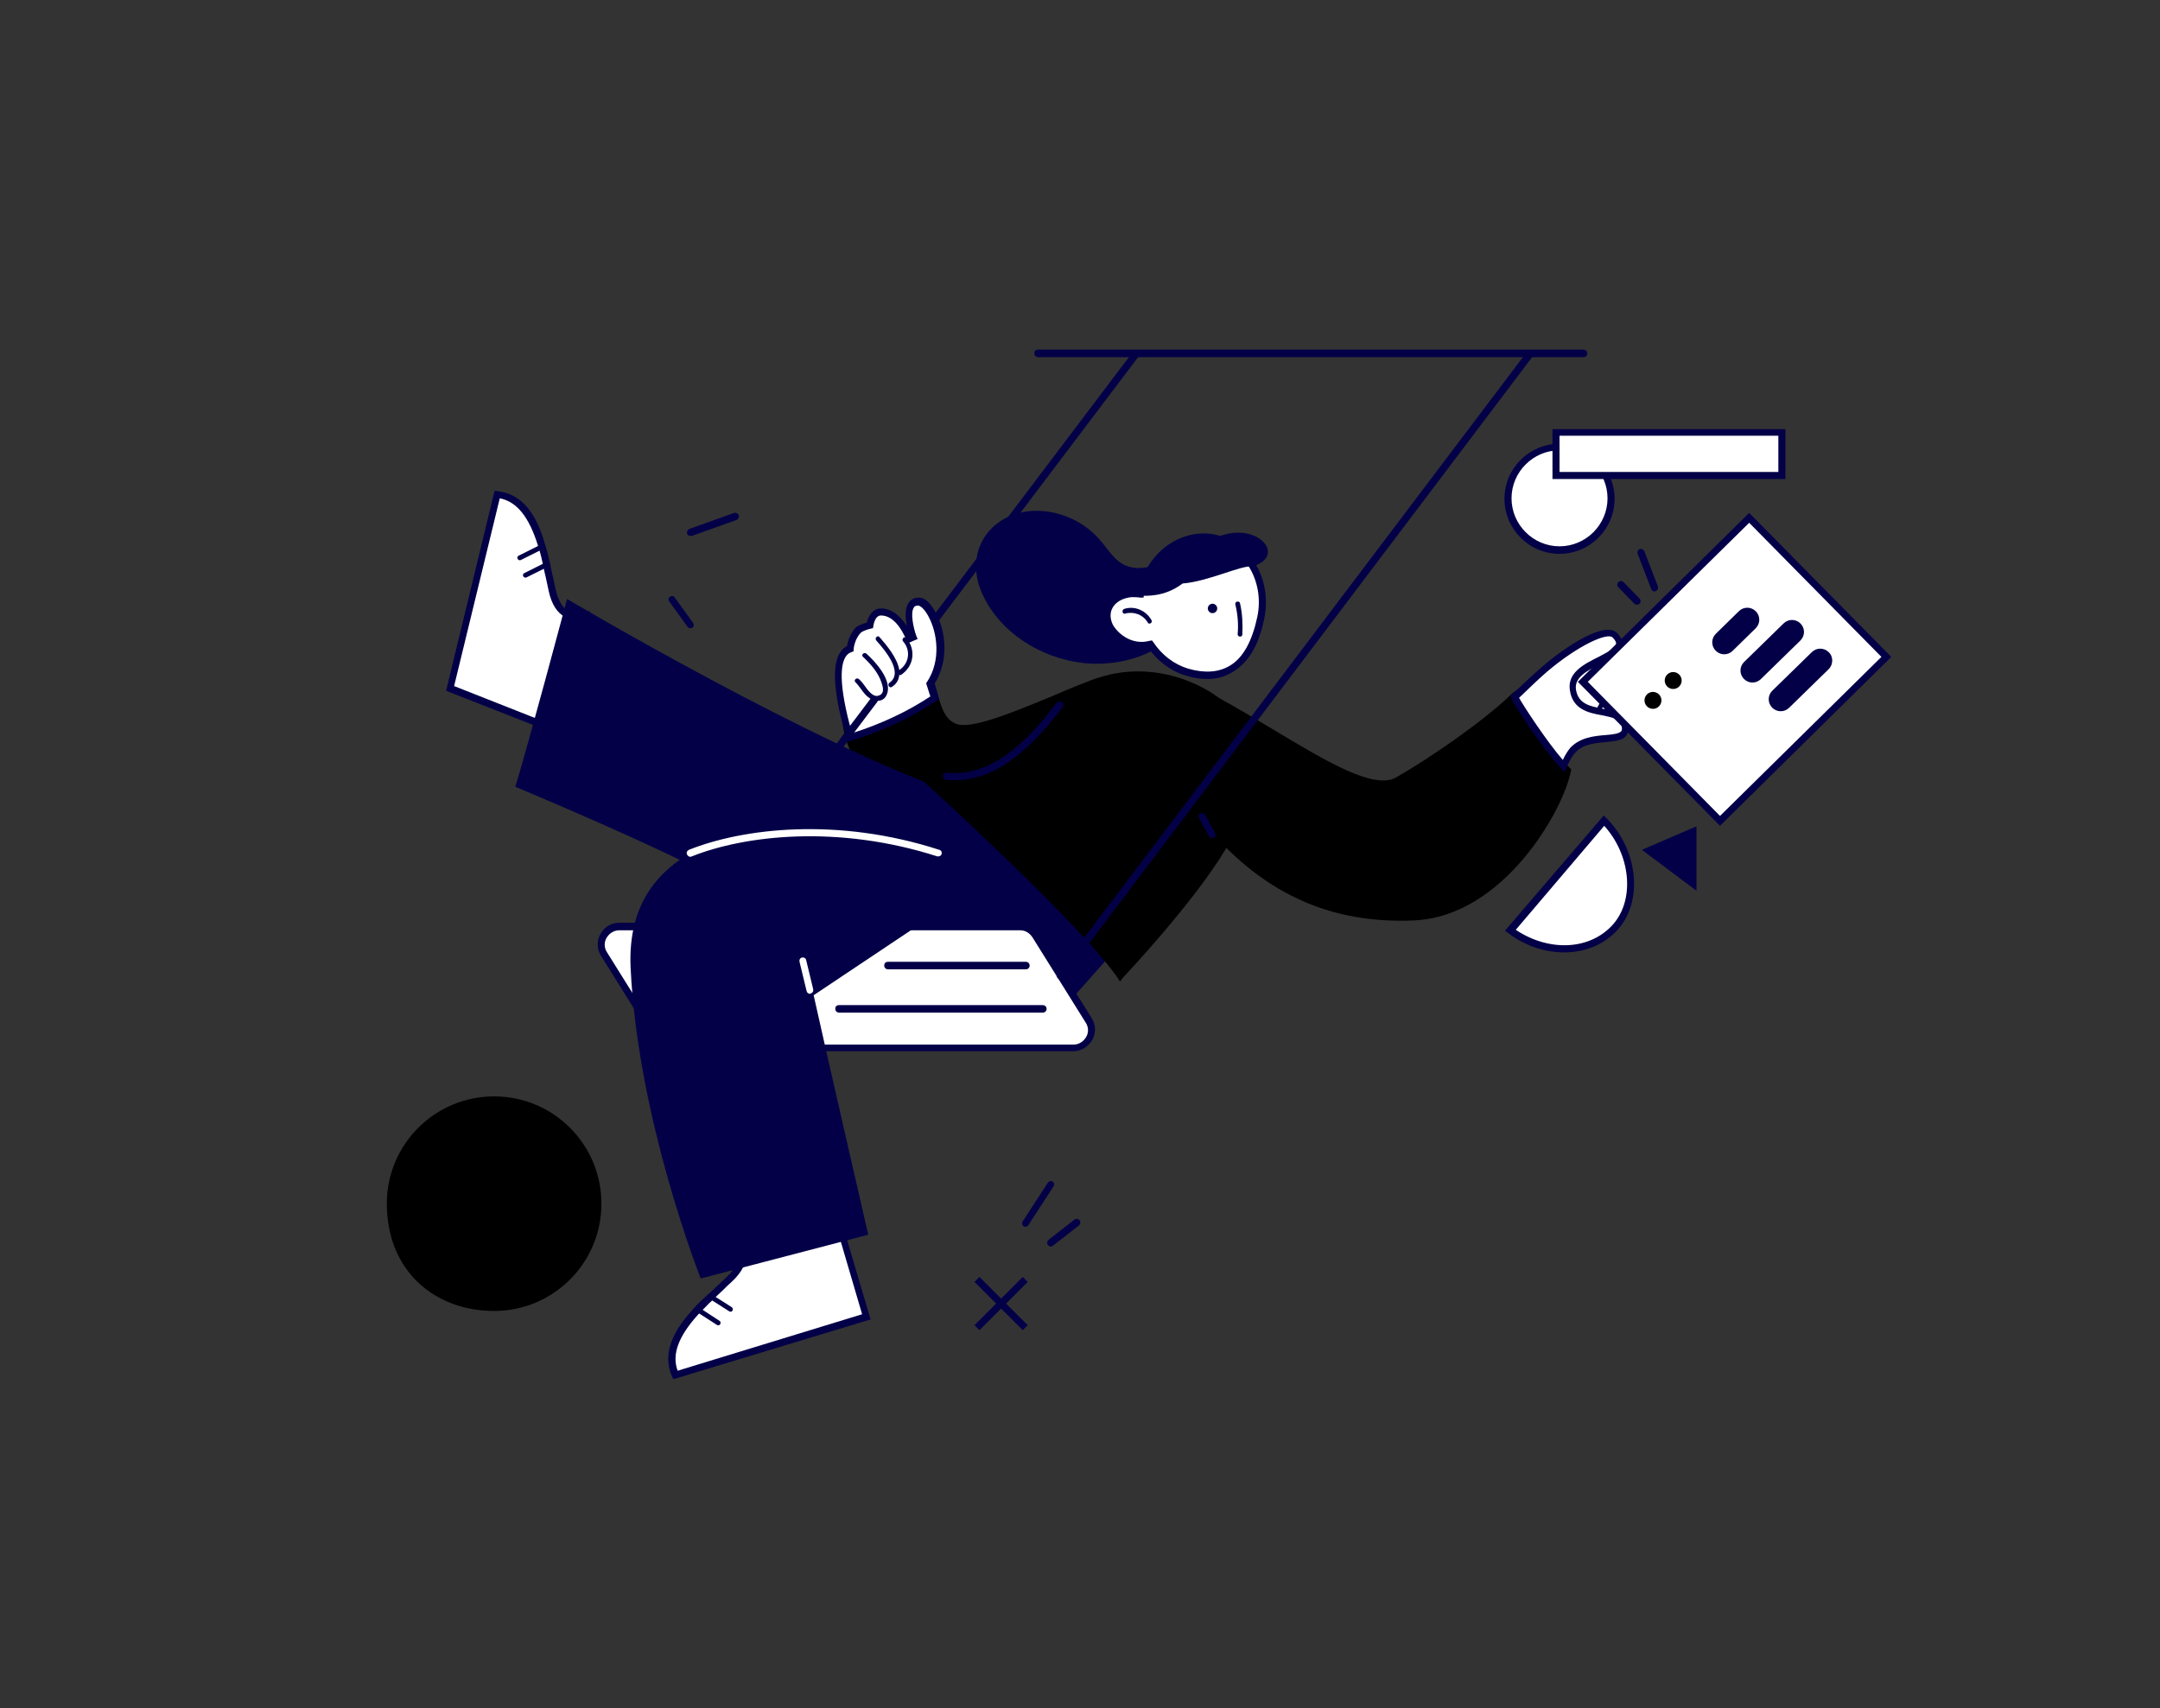 <?xml version="1.0" encoding="UTF-8"?>
<!-- Generator: Adobe Illustrator 21.0.2, SVG Export Plug-In . SVG Version: 6.00 Build 0)  -->
<svg version="1.1" id="Слой_1" xmlns="http://www.w3.org/2000/svg" xmlns:xlink="http://www.w3.org/1999/xlink" x="0px" y="0px" viewBox="0 0 459 363" style="enable-background:new 0 0 459 363;" xml:space="preserve">
<rect x="0" y="0" width="459" height="363" fill="#333333" stroke="none"/>
<style type="text/css">
	.st0{fill:hsl(28deg 79% 55%);}
	.st1{fill:#030047;}
	.st2{fill:#FFFFFF;}
	.st3{fill:#FF3E6C;}
</style>
<g id="_x34_">
	<g id="Bottom_29_">
		<g>
			<path class="st0" d="M233.8,144.7c-8.3,2.6-26,11.9-31,9.8c-3.1-1.4-3.7-4.9-4.9-8.9c-4.8,4.5-11.3,7.1-18,9     c2,12.8,20.4,25.4,20.4,25.4S242.1,142.1,233.8,144.7z"/>
			<path class="st0" d="M200.4,180.9l-0.5-0.3c-0.8-0.5-18.6-12.9-20.7-25.9l-0.1-0.7l0.6-0.2c8-2.2,13.6-5,17.7-8.8l0.9-0.8     l0.3,1.2c0.2,0.5,0.3,1.1,0.5,1.6c0.9,3.2,1.6,5.8,4,6.8c3.2,1.4,12.8-2.7,20.6-5.9c3.7-1.6,7.3-3.1,9.9-3.9     c1-0.3,1.6-0.2,1.9,0.4c0.5,0.8,1.2,2.1-16.8,19.5c-8.7,8.4-17.7,16.6-17.8,16.7L200.4,180.9z M180.8,155.1     c2.2,11,16.6,21.9,19.5,23.9c15.5-14,31.8-29.9,33.7-33.6c-2.5,0.8-6,2.3-9.7,3.8c-8.9,3.7-18,7.5-21.7,5.9     c-3-1.3-3.9-4.5-4.9-7.8c0-0.1-0.1-0.3-0.1-0.4C193.5,150.4,188.1,153,180.8,155.1z"/>
		</g>
		<g id="Swing_part_6_">
			<path class="st1" d="M136,215.4c-0.2,0-0.3,0-0.5-0.2c-0.3-0.3-0.4-0.7-0.1-1.1L240.8,74.7c0.2-0.3,0.7-0.4,1.1-0.1     c0.3,0.3,0.4,0.7,0.1,1.1L136.6,215.1C136.5,215.3,136.2,215.4,136,215.4z"/>
		</g>
		<g id="Leg_2_35_">
			<g>
				<path class="st2" d="M124.4,130.9l-4.5,25l-24.3-9.6l10-41.3c5.2,0.6,7.8,5.4,9.4,10.7c0.1,0.3,0.2,0.6,0.3,1      c0.3,0.9,0.5,1.8,0.7,2.8c0.1,0.3,0.2,0.7,0.2,1c0.4,1.8,0.8,3.5,1.1,5C119.1,132.8,124.4,130.9,124.4,130.9z"/>
				<path class="st1" d="M120.5,156.9l-25.7-10.1l10.3-42.5l0.7,0.1c6.2,0.7,8.7,6.7,10,11.2c0.1,0.3,0.2,0.7,0.3,1      c0.3,1,0.5,1.9,0.7,2.8c0.1,0.3,0.2,0.7,0.2,1c0.2,0.7,0.3,1.5,0.5,2.2c0.2,1,0.4,1.9,0.6,2.8c0.6,2.4,1.5,3.9,2.9,4.6      c1.6,0.8,3.1,0.3,3.1,0.3l1.2-0.5L120.5,156.9z M96.5,145.8l22.8,9l4.1-23c-0.8,0.1-2,0-3.2-0.6c-1.8-0.9-3-2.8-3.6-5.6      c-0.2-0.9-0.4-1.8-0.6-2.8c-0.2-0.7-0.3-1.4-0.5-2.2c-0.1-0.3-0.1-0.7-0.2-1c-0.2-0.9-0.4-1.8-0.7-2.8c-0.1-0.3-0.2-0.6-0.3-0.9      c-1.9-6.1-4.5-9.3-8.1-10L96.5,145.8z"/>
			</g>
			<g>
				<path class="st1" d="M204,168.9c-29.8-9.8-83.5-41.6-83.5-41.6s-8.5,31.9-11,39.9c0,0,32.5,13.5,45.5,21c0,0,60.5-4,59.3-12      S204,168.9,204,168.9z"/>
			</g>
			<g>
				<path class="st1" d="M116.3,120.5l-4.4,2.2c-0.6,0.3-1.1-0.6-0.5-0.9l4.6-2.3C116.1,119.8,116.2,120.1,116.3,120.5z"/>
			</g>
			<g>
				<path class="st1" d="M115.3,116.7l-4.6,2.3c-0.6,0.3-1.1-0.6-0.5-0.9l4.8-2.4C115.2,116,115.2,116.4,115.3,116.7z"/>
			</g>
		</g>
		<g id="Body_2_6_">
			<polygon class="st1" points="226.3,213.9 177.3,217.7 204.6,172.7 241.4,196.9    "/>
		</g>
		<g id="Sit_12_">
			<g>
				<path class="st2" d="M228.1,222.7h-85.2c-1.3,0-2.6-0.7-3.3-1.8l-11.3-18.1c-1.6-2.6,0.2-5.9,3.3-5.9h85.2      c1.3,0,2.6,0.7,3.3,1.8l11.3,18.1C233,219.4,231.1,222.7,228.1,222.7z"/>
				<path class="st1" d="M228.1,223.4h-85.2c-1.6,0-3-0.8-3.9-2.2l-11.3-18.1c-0.9-1.4-0.9-3.2-0.1-4.6c0.8-1.5,2.3-2.4,4-2.4h85.2      c1.6,0,3,0.8,3.9,2.2l11.3,18.1c0.9,1.4,0.9,3.2,0.1,4.6S229.8,223.4,228.1,223.4z M131.6,197.7c-1.1,0-2.1,0.6-2.7,1.6      c-0.6,1-0.5,2.2,0.1,3.1l11.3,18.1c0.6,0.9,1.5,1.5,2.6,1.5h85.2c1.1,0,2.1-0.6,2.7-1.6c0.6-1,0.5-2.2-0.1-3.1l-11.3-18.1      c-0.6-0.9-1.5-1.5-2.6-1.5H131.6z"/>
			</g>
			<g>
				<path class="st1" d="M221.6,215.2h-43.3c-0.4,0-0.8-0.3-0.8-0.8s0.3-0.8,0.8-0.8h43.3c0.4,0,0.8,0.3,0.8,0.8      S222,215.2,221.6,215.2z"/>
			</g>
			<g>
				<path class="st1" d="M218,206h-29.3c-0.4,0-0.8-0.3-0.8-0.8s0.3-0.8,0.8-0.8H218c0.4,0,0.8,0.3,0.8,0.8S218.4,206,218,206z"/>
			</g>
		</g>
		<g id="Leg_42_">
			<g>
				<path class="st2" d="M156.2,262.9l21.1-6.3l6.8,23.2l-40.6,12.4c-2.1-4.8,0.7-9.4,4.4-13.5c0.2-0.2,0.5-0.5,0.7-0.7      c0.7-0.7,1.3-1.4,2-2c0.2-0.2,0.5-0.5,0.7-0.7c1.3-1.2,2.6-2.4,3.7-3.5C160.6,266.5,156.2,262.9,156.2,262.9z"/>
				<path class="st1" d="M143.1,293.1l-0.3-0.6c-2.5-5.7,1.4-10.9,4.5-14.3c0.2-0.3,0.5-0.5,0.7-0.8c0.7-0.7,1.4-1.4,2.1-2      c0.2-0.2,0.5-0.5,0.8-0.7c0.5-0.5,1.1-1,1.6-1.5c0.7-0.7,1.4-1.3,2.1-2c1.7-1.7,2.6-3.3,2.5-4.8c-0.1-1.8-1.3-2.8-1.4-2.9      l-1.1-0.9l23.1-6.9l7.3,24.7L143.1,293.1z M157.6,263.3c0.5,0.7,1,1.7,1,3c0.1,2-0.9,4-3,6c-0.7,0.6-1.4,1.3-2.1,2      c-0.5,0.5-1.1,1-1.6,1.5c-0.3,0.2-0.5,0.5-0.7,0.7c-0.7,0.6-1.3,1.3-2,2c-0.2,0.2-0.5,0.5-0.7,0.7c-4.3,4.7-5.8,8.6-4.5,12.1      l39.2-12l-6.4-21.8L157.6,263.3z"/>
			</g>
			<g>
				<path class="st1" d="M151.4,275.2l4.1,2.6c0.5,0.4,0.1,1.2-0.5,0.9l-4.4-2.8C150.9,275.7,151.1,275.4,151.4,275.2z"/>
			</g>
			<g>
				<path class="st1" d="M148.6,277.9l4.3,2.8c0.5,0.3,0.1,1.2-0.5,0.9l-4.5-2.9C148.1,278.4,148.4,278.2,148.6,277.9z"/>
			</g>
			<g>
				<path class="st1" d="M205.3,177c-4.8-1.9-10-2.9-15-4.3c-30.3,1.3-57.5,5.7-56.3,32.9c1.5,32.3,14.9,66.1,14.9,66.1l35.6-9.3      c0,0-9.4-40.9-11.6-50.9l25.6-17.1L205.3,177z"/>
			</g>
			<g>
				<path class="st2" d="M172.1,211.2c-0.3,0-0.6-0.2-0.7-0.6l-1.5-6.2c-0.1-0.4,0.1-0.8,0.5-0.9c0.4-0.1,0.8,0.1,0.9,0.5l1.5,6.2      c0.1,0.4-0.1,0.8-0.5,0.9C172.2,211.2,172.2,211.2,172.1,211.2z"/>
			</g>
			<g>
				<path class="st2" d="M199.4,182c-0.1,0-0.2,0-0.2,0c-21.2-6.8-40.9-4.5-52.2,0c-0.4,0.2-0.8,0-1-0.4s0-0.8,0.4-1      c11.5-4.6,31.6-7,53.2,0c0.4,0.1,0.6,0.5,0.5,0.9C200,181.8,199.7,182,199.4,182z"/>
			</g>
		</g>
		<g id="Palm_15_">
			<g>
				<path class="st2" d="M195.3,127.8c-3.8,0-1.1,7.4-1.1,7.4s-0.3,0.1-0.8,0.3c-1.1-2.4-3.2-5.5-6.1-5.6c-2,0-2.3,2.8-2.3,2.8      s-1.9,0.5-2.5,1.1c-1.5,1.5-1.7,3.9-1.7,3.9c-2.8,1-3.5,5.9-0.9,16.1c0.2,0.9,0.6,1.8,0.9,2.8c6.4-2,12.4-4.7,17.9-8.4      c-0.3-1-0.6-2-0.9-3.1C202.7,137.8,198.1,127.8,195.3,127.8z"/>
				<path class="st1" d="M180.4,157.6l-0.3-0.6c-0.4-1-0.7-1.9-1-2.9c-2.5-9.7-2.2-15.2,0.9-16.8c0.1-0.8,0.6-2.6,1.8-3.9      c0.5-0.5,1.7-0.9,2.4-1.1c0.3-1.3,1.2-3,3-3c2,0,3.9,1.3,5.5,3.7c-0.3-1.6-0.5-3.7,0.4-4.9c0.3-0.5,1-1.1,2.2-1.1      c1.2,0,2.4,1.1,3.5,3.1c2.2,4,2.9,10.2-0.2,15.2c0.2,0.5,0.3,1.1,0.5,1.6c0.1,0.4,0.2,0.8,0.3,1.2l0.2,0.5l-0.5,0.3      c-5.5,3.6-11.6,6.5-18.1,8.5L180.4,157.6z M187.2,130.8c-1.3,0-1.6,2.1-1.6,2.2l-0.1,0.5l-0.5,0.1c-0.8,0.2-1.9,0.6-2.1,0.9      c-1.3,1.3-1.5,3.4-1.5,3.4l0,0.5l-0.5,0.2c-2.6,0.9-2.7,6.3-0.4,15.2c0.2,0.6,0.4,1.3,0.6,2c6-1.9,11.6-4.5,16.6-7.8      c-0.1-0.2-0.1-0.4-0.2-0.6c-0.2-0.6-0.4-1.3-0.6-1.9l-0.1-0.3l0.2-0.3c3-4.5,2.2-10.4,0.3-13.9c-0.9-1.7-1.8-2.3-2.2-2.3      c-0.6,0-0.8,0.2-0.9,0.4c-0.8,1.1-0.1,4.3,0.5,6l0.3,0.7l-0.7,0.3c0,0-0.3,0.1-0.7,0.3l-0.7,0.3l-0.3-0.7      C191.6,133.6,189.8,130.8,187.2,130.8C187.2,130.8,187.2,130.8,187.2,130.8z"/>
			</g>
			<g>
				<path class="st1" d="M184.1,138.9c-0.5-0.4-1.2,0.3-0.7,0.7c1.6,1.5,3.2,3.3,3.9,5.4c0.3,0.9,0.9,2.6-0.9,2.9      c-0.8,0.1-1.6-0.8-2.1-1.4c-0.6-0.8-1.1-1.6-1.8-2.2c-0.5-0.4-1.2,0.3-0.7,0.7c1.2,1.2,1.9,3,3.6,3.7c1.2,0.5,2.5,0.2,3-1      C189.8,144.7,186,140.6,184.1,138.9z"/>
			</g>
			<g>
				<path class="st1" d="M192.6,135.6c-0.4-0.5-1.1,0.2-0.7,0.7c1.7,1.9,1.3,4.7-0.8,6.1c-0.4-2.6-2.8-5.4-4.2-7      c-0.4-0.5-1.1,0.2-0.7,0.7c1.6,1.8,6,6.8,2.8,9c-0.5,0.4,0,1.2,0.5,0.9c1.1-0.7,1.5-1.6,1.6-2.6c0.1,0.1,0.3,0.1,0.4,0      C194.2,141.6,194.7,138.1,192.6,135.6z"/>
			</g>
		</g>
		<g>
			<path class="st1" d="M179.3,158.1c-0.2,0-0.3,0-0.5-0.2c-0.3-0.3-0.4-0.7-0.1-1.1l6.5-8.6c0.2-0.3,0.7-0.4,1.1-0.1     c0.3,0.3,0.4,0.7,0.1,1.1l-6.5,8.6C179.8,158,179.5,158.1,179.3,158.1z"/>
		</g>
	</g>
	<g id="Background_27_">
		<g>
			<circle class="st2" cx="331.4" cy="105.9" r="11"/>
			<path class="st1" d="M331.4,117.7c-6.5,0-11.7-5.3-11.7-11.7c0-6.5,5.3-11.7,11.7-11.7s11.7,5.3,11.7,11.7     C343.1,112.4,337.9,117.7,331.4,117.7z M331.4,95.7c-5.6,0-10.2,4.6-10.2,10.2c0,5.6,4.6,10.2,10.2,10.2s10.2-4.6,10.2-10.2     C341.6,100.3,337,95.7,331.4,95.7z"/>
		</g>
		<g>
			<path class="st2" d="M340.9,174.4L321,197.7c7.5,5.5,17.3,5.2,22.5-0.9C348.3,191.2,347.4,181,340.9,174.4z"/>
			<path class="st1" d="M332.4,202.4c-4,0-8.2-1.3-11.9-4.1l-0.7-0.5l21-24.5l0.6,0.6c6.6,6.6,7.8,17.3,2.6,23.4     C341.1,200.7,336.9,202.4,332.4,202.4z M322.1,197.6c7.2,4.8,16,4.3,20.8-1.3c4.5-5.3,3.6-14.6-2-20.8L322.1,197.6z"/>
		</g>
		<g>
			<rect x="330.7" y="91.9" class="st2" width="48" height="9.2"/>
			<path class="st1" d="M379.4,101.8h-49.5V91.2h49.5V101.8z M331.4,100.3h46.5v-7.7h-46.5V100.3z"/>
		</g>
		<g>
			<polygon class="st1" points="348.9,180.6 360.5,175.6 360.5,189.3    "/>
		</g>
		<g>
			<line class="st2" x1="207.6" y1="271.9" x2="217.9" y2="282.1"/>

				<rect x="212" y="269.8" transform="matrix(0.707 -0.707 0.707 0.707 -133.559 231.564)" class="st1" width="1.5" height="14.5"/>
		</g>
		<g>
			<line class="st2" x1="217.9" y1="271.9" x2="207.6" y2="282.1"/>

				<rect x="205.5" y="276.3" transform="matrix(0.707 -0.707 0.707 0.707 -133.56 231.572)" class="st1" width="14.5" height="1.5"/>
		</g>
		<g>
			<path class="st1" d="M217.9,260.7c-0.1,0-0.3,0-0.4-0.1c-0.3-0.2-0.4-0.7-0.2-1l5.4-8.3c0.2-0.3,0.7-0.4,1-0.2     c0.3,0.2,0.4,0.7,0.2,1l-5.4,8.3C218.4,260.6,218.1,260.7,217.9,260.7z"/>
		</g>
		<g>
			<path class="st1" d="M223.3,264.9c-0.2,0-0.4-0.1-0.6-0.3c-0.3-0.3-0.2-0.8,0.1-1.1l5.5-4.3c0.3-0.3,0.8-0.2,1.1,0.1     c0.3,0.3,0.2,0.8-0.1,1.1l-5.5,4.3C223.6,264.9,223.4,264.9,223.3,264.9z"/>
		</g>
		<g>
			<path class="st1" d="M146.7,133.5c-0.2,0-0.5-0.1-0.6-0.3l-3.9-5.4c-0.2-0.3-0.2-0.8,0.2-1c0.3-0.2,0.8-0.2,1,0.2l3.9,5.4     c0.2,0.3,0.2,0.8-0.2,1C147,133.5,146.9,133.5,146.7,133.5z"/>
		</g>
		<g>
			<path class="st1" d="M146.7,113.9c-0.3,0-0.6-0.2-0.7-0.5c-0.1-0.4,0.1-0.8,0.5-1l9.5-3.4c0.4-0.1,0.8,0.1,1,0.5     c0.1,0.4-0.1,0.8-0.5,1l-9.5,3.4C146.9,113.9,146.8,113.9,146.7,113.9z"/>
		</g>
		<g>
			<path class="st0" d="M127.8,255.8c0,12.6-10.2,22.8-22.8,22.8s-22.8-8.5-22.8-22.8c0-12.6,10.2-22.8,22.8-22.8     S127.8,243.2,127.8,255.8z"/>
		</g>
	</g>
	<g id="Top_28_">
		<g id="Hand_119_">
			<g>
				<path class="st2" d="M338.1,139.2c5.6-0.9,8.9,1,10.3,4.9s-9.3,10.4-9.3,10.4l-7.8-7.7L338.1,139.2z"/>
				<path class="st1" d="M339,155.4l-8.7-8.7l7.4-8.2l0.3,0c7.2-1.1,10,2.3,11.1,5.4c1.5,4.3-8.4,10.6-9.6,11.3L339,155.4z       M332.4,146.7l6.8,6.8c3.9-2.5,9.3-6.9,8.4-9.2c-1.3-3.7-4.3-5.1-9.2-4.4L332.4,146.7z"/>
			</g>
			<g>
				<path class="st0" d="M333.1,163.7c-1.8,8.9-14.8,30.3-32.6,31.1c-19.1,0.8-31.6-7.3-40-15.8c-6.4,11.5-22.4,28.3-22.4,28.3      c-8.4-12.1-41.7-42.3-41.7-42.3s17.8,1,26-11.8c7-10.8,22.2-12.7,33.7-6.1c1,0.5,1.8,1.1,2.6,1.7c16.8,9.3,31.8,20.8,38.5,17      c7-3.9,18.6-11.9,24.6-17.7c0,0,0.1-0.1,0.1-0.1c0.1,0.7,0.3,1.5,0.8,2.3c2.7,4.4,6,8.6,9.6,12.4      C332.5,163.1,332.8,163.4,333.1,163.7z"/>
				<path class="st0" d="M238,208.6l-0.5-0.8c-8.3-11.9-41.3-41.8-41.6-42.1l-1.6-1.4l2.1,0.1c0.2,0,17.4,0.8,25.3-11.4      c6.9-10.7,22.2-13.5,34.7-6.4c0.9,0.5,1.8,1.1,2.6,1.7c4,2.2,7.8,4.5,11.5,6.7c11.5,6.9,21.5,12.9,26.2,10.2      c7.2-4.1,18.6-12,24.4-17.6c0.1-0.1,0.1-0.1,0.2-0.2l1.1-0.8l0.1,1.4c0,0.7,0.3,1.3,0.7,2c2.7,4.3,5.9,8.5,9.5,12.3      c0.3,0.3,0.6,0.6,0.9,0.9l0.3,0.3l-0.1,0.4c-1.6,8.4-14.4,30.9-33.3,31.7c-15.7,0.7-28.7-4.3-39.9-15.4      c-6.7,11.4-21.9,27.5-22,27.6L238,208.6z M198.3,165.9c6.4,5.9,31.7,29.2,39.8,40.3c3-3.2,16.1-17.5,21.7-27.5l0.5-0.9l0.7,0.7      c11,11.2,24,16.3,39.4,15.6c17-0.7,29.8-21.1,31.8-30.1c-0.2-0.2-0.4-0.4-0.6-0.7c-3.7-3.9-6.9-8.1-9.7-12.5      c-0.3-0.4-0.5-0.8-0.6-1.3c-6.1,5.6-16.9,13.1-23.8,17c-5.5,3.1-15.3-2.8-27.7-10.2c-3.7-2.2-7.6-4.5-11.5-6.8l-0.1-0.1      c-0.8-0.6-1.6-1.2-2.5-1.7c-11.9-6.7-26.3-4.2-32.7,5.9C216.2,164.3,203.3,165.7,198.3,165.9z"/>
			</g>
			<g>
				<path class="st1" d="M338.8,144.8c-0.6-0.3-1.1,0.6-0.5,0.9c2,1.1,2.4,3.6,0.6,5.2c-0.5,0.4,0.2,1.1,0.7,0.7      C341.8,149.6,341.4,146.2,338.8,144.8z"/>
			</g>
			<g>
				<path class="st3" d="M343.2,143.3c-0.4-0.5-1.1,0.2-0.7,0.7c1.7,2,1.7,4.7,0.1,6.8c-0.4,0.5,0.3,1.2,0.7,0.7      C345.3,149,345.3,145.7,343.2,143.3z"/>
			</g>
			<g>
				<path class="st1" d="M257.6,178.1c-0.3,0-0.5-0.1-0.7-0.4l-2.1-3.8c-0.2-0.4-0.1-0.8,0.3-1c0.4-0.2,0.8-0.1,1,0.3l2.1,3.8      c0.2,0.4,0.1,0.8-0.3,1C257.8,178,257.7,178.1,257.6,178.1z"/>
			</g>
			<g>
				<path class="st2" d="M334.3,159.4c-0.6,0.6-1.3,1.8-2,3.4c-3.6-3.8-10.3-13.9-10.4-14.7c2.1-2.1,4.2-4.1,6.3-5.9      c5.6-4.9,13.1-9.2,15-7.2c4.5,5-10,5.1-9,11.6s10,3,11,7.5S338.3,155.2,334.3,159.4z"/>
				<path class="st1" d="M332.5,164.1l-0.8-0.8c-3.3-3.5-10.5-14-10.6-15.2l0-0.3l0.2-0.2c1.9-1.8,4.1-3.9,6.4-5.9      c5.1-4.4,13.5-9.9,16-7.1c0.9,1,1.2,1.8,1,2.7c-0.3,1.6-2.2,2.6-4.5,3.7c-3.3,1.7-5.7,3.1-5.3,5.6c0.5,3,3,3.5,5.6,4      c2.4,0.5,4.8,0.9,5.4,3.4c0.2,0.9,0.1,1.7-0.3,2.3c-0.8,1.1-2.4,1.2-4.3,1.4c-2.3,0.2-4.9,0.4-6.6,2.3l0,0      c-0.5,0.5-1.1,1.6-1.9,3.2L332.5,164.1z M322.8,148.3c1,1.8,5.9,9.3,9.3,13.2c0.6-1.3,1.2-2.1,1.6-2.6c2.1-2.2,5.1-2.5,7.6-2.7      c1.4-0.1,2.8-0.3,3.2-0.8c0.2-0.2,0.2-0.6,0.1-1.1c-0.3-1.5-1.8-1.8-4.2-2.3c-2.8-0.5-6.2-1.2-6.8-5.3c-0.6-3.8,3.1-5.6,6.1-7.1      c1.7-0.9,3.5-1.8,3.7-2.7c0.1-0.4-0.2-0.9-0.7-1.4c-1.1-1.2-7.4,1.7-13.9,7.2C326.6,144.6,324.6,146.6,322.8,148.3z"/>
			</g>
		</g>
		<g id="Window_35_">
			<g>

					<rect x="343.8" y="121.5" transform="matrix(0.712 -0.702 0.702 0.712 6.219 299.63)" class="st2" width="49.6" height="41.5"/>
				<path class="st1" d="M365.5,175.5l-30.2-30.6l36.4-35.9l30.2,30.6L365.5,175.5z M337.4,144.9l28.1,28.5l34.3-33.8l-28.1-28.5      L337.4,144.9z"/>
			</g>
			<g>

					<ellipse transform="matrix(0.712 -0.702 0.702 0.712 -3.398 289.438)" class="st0" cx="351.3" cy="148.9" rx="1.8" ry="1.8"/>
			</g>
			<g>

					<ellipse transform="matrix(0.712 -0.702 0.702 0.712 0.787 291.226)" class="st0" cx="355.6" cy="144.7" rx="1.8" ry="1.8"/>
			</g>
			<g>
				<path class="st1" d="M382.6,136.1l-8.4,8.2c-1,1-2.6,1-3.6,0h0c-1-1-1-2.6,0-3.6l8.4-8.2c1-1,2.6-1,3.6,0l0,0      C383.6,133.5,383.6,135.1,382.6,136.1z"/>
			</g>
			<g>
				<path class="st1" d="M373.1,133.5l-4.9,4.8c-1,1-2.6,1-3.6,0l0,0c-1-1-1-2.6,0-3.6l4.9-4.8c1-1,2.6-1,3.6,0l0,0      C374.1,130.9,374.1,132.5,373.1,133.5z"/>
			</g>
			<g>
				<path class="st1" d="M388.6,142.2l-8.4,8.2c-1,1-2.6,1-3.6,0l0,0c-1-1-1-2.6,0-3.6l8.4-8.2c1-1,2.6-1,3.6,0l0,0      C389.6,139.5,389.6,141.2,388.6,142.2z"/>
			</g>
			<g>
				<path class="st1" d="M351.6,125.7c-0.3,0-0.6-0.2-0.7-0.5l-2.9-7.5c-0.1-0.4,0-0.8,0.4-1c0.4-0.1,0.8,0,1,0.4l2.9,7.5      c0.1,0.4,0,0.8-0.4,1C351.7,125.7,351.7,125.7,351.6,125.7z"/>
			</g>
			<g>
				<path class="st1" d="M347.8,128.5c-0.2,0-0.4-0.1-0.5-0.2l-3.4-3.5c-0.3-0.3-0.3-0.8,0-1.1c0.3-0.3,0.8-0.3,1.1,0l3.4,3.5      c0.3,0.3,0.3,0.8,0,1.1C348.2,128.5,348,128.5,347.8,128.5z"/>
			</g>
		</g>
		<g id="Swing_6_">
			<g>
				<path class="st1" d="M336.5,75.9H220.6c-0.4,0-0.8-0.3-0.8-0.8s0.3-0.8,0.8-0.8h115.9c0.4,0,0.8,0.3,0.8,0.8      S336.9,75.9,336.5,75.9z"/>
			</g>
			<g>
				<path class="st1" d="M225.3,208.1c-0.2,0-0.3,0-0.5-0.2c-0.3-0.3-0.4-0.7-0.1-1.1l99.9-132.2c0.2-0.3,0.7-0.4,1.1-0.1      c0.3,0.3,0.4,0.7,0.1,1.1l-99.9,132.2C225.7,208,225.5,208.1,225.3,208.1z"/>
			</g>
		</g>
		<g id="Head_131_">
			<g>
				<path class="st1" d="M249.4,118.7c-2.9,1.1-6.4,2.7-9.6,1.7c-2.9-0.9-4.2-3.6-6.2-5.8c-3.1-3.5-7.4-5.6-12-6      c-10.1-0.8-17.1,7.7-13,17.3c3.7,8.5,12.6,14,21.6,15c8.7,1,20.5-2.6,22.2-12.4c0.1-0.8,0-1.6-0.2-2.4      C256,123.8,253.9,117,249.4,118.7z"/>
			</g>
			<g>
				<path class="st2" d="M258,114.5c-7-1.4-14,3.8-15.6,11.7c0,0,0,0.1,0,0.1c-0.7-0.1-1.4-0.1-2.1-0.1c-4.3,0.4-6.1,4.1-4.4,7.1      c1.5,2.6,4.9,4.7,8.5,3.8c1.8,2.8,4.6,5,7.9,5.9c9.8,2.8,14-3.8,15.6-11.7C269.4,123.4,265,115.9,258,114.5z"/>
				<path class="st1" d="M256.6,144.3c-1.4,0-2.9-0.2-4.5-0.7c-3.2-0.9-6-3-8-5.8c-3.9,0.7-7.3-1.7-8.8-4.3c-0.9-1.6-1-3.5-0.2-5.1      c0.9-1.8,2.8-2.9,5.2-3.1c0.5,0,1,0,1.6,0c0.9-3.7,3-7,5.9-9.2c3.1-2.3,6.8-3.2,10.4-2.5l0,0c7.4,1.5,12.1,9.4,10.5,17.6      c-1.1,5.7-3.3,9.5-6.6,11.5C260.4,143.8,258.6,144.3,256.6,144.3z M244.8,136.1l0.3,0.4c1.8,2.7,4.4,4.7,7.4,5.6      c3.5,1,6.4,0.8,8.8-0.6c2.9-1.7,4.8-5.3,5.9-10.5c1.5-7.4-2.7-14.6-9.3-15.9c-3.2-0.6-6.5,0.2-9.3,2.2c-2.8,2.1-4.7,5.2-5.5,8.9      L243,127l-0.7,0c-0.7-0.1-1.3-0.1-1.9-0.1c-1.8,0.2-3.3,1-4,2.3c-0.6,1.1-0.5,2.4,0.1,3.6c1.3,2.2,4.3,4.3,7.7,3.4L244.8,136.1z      "/>
			</g>
			<g>
				<path class="st1" d="M266.1,120.4c7.8-2.3,0.6-10.3-8.2-5.9c-7-1.4-14,3.8-15.6,11.7c0,0.1,0,0.3-0.1,0.4c1.1,0,5.2,0.4,9.1-2.6      C256.7,123.6,264,120,266.1,120.4z"/>
			</g>
			<g>
				<ellipse transform="matrix(0.559 -0.829 0.829 0.559 6.498 270.714)" class="st1" cx="257.7" cy="129.2" rx="1" ry="1"/>
			</g>
			<g>
				<path class="st1" d="M264,134.8c0.1-2.2,0-4.5-0.5-6.6c-0.1-0.6-1.1-0.4-1,0.2c0.5,2.1,0.7,4.2,0.5,6.4      C263,135.4,264,135.5,264,134.8z"/>
			</g>
			<g>
				<path class="st1" d="M244.7,131.8c-1.2-2.1-3.6-3.1-5.8-2.4c-0.6,0.2-0.4,1.2,0.2,1c1.8-0.5,3.8,0.2,4.8,1.9      C244.1,132.8,245,132.4,244.7,131.8z"/>
			</g>
		</g>
		<g>
			<path class="st1" d="M203,165.8c-0.6,0-1.3,0-1.9-0.1c-0.4,0-0.7-0.4-0.7-0.8c0-0.4,0.4-0.7,0.8-0.7c10.7,1.2,19-9.2,23.4-14.9     c0.3-0.3,0.7-0.4,1.1-0.1c0.3,0.3,0.4,0.7,0.1,1.1C221.5,155.8,213.6,165.8,203,165.8z"/>
		</g>
	</g>
</g>
</svg>